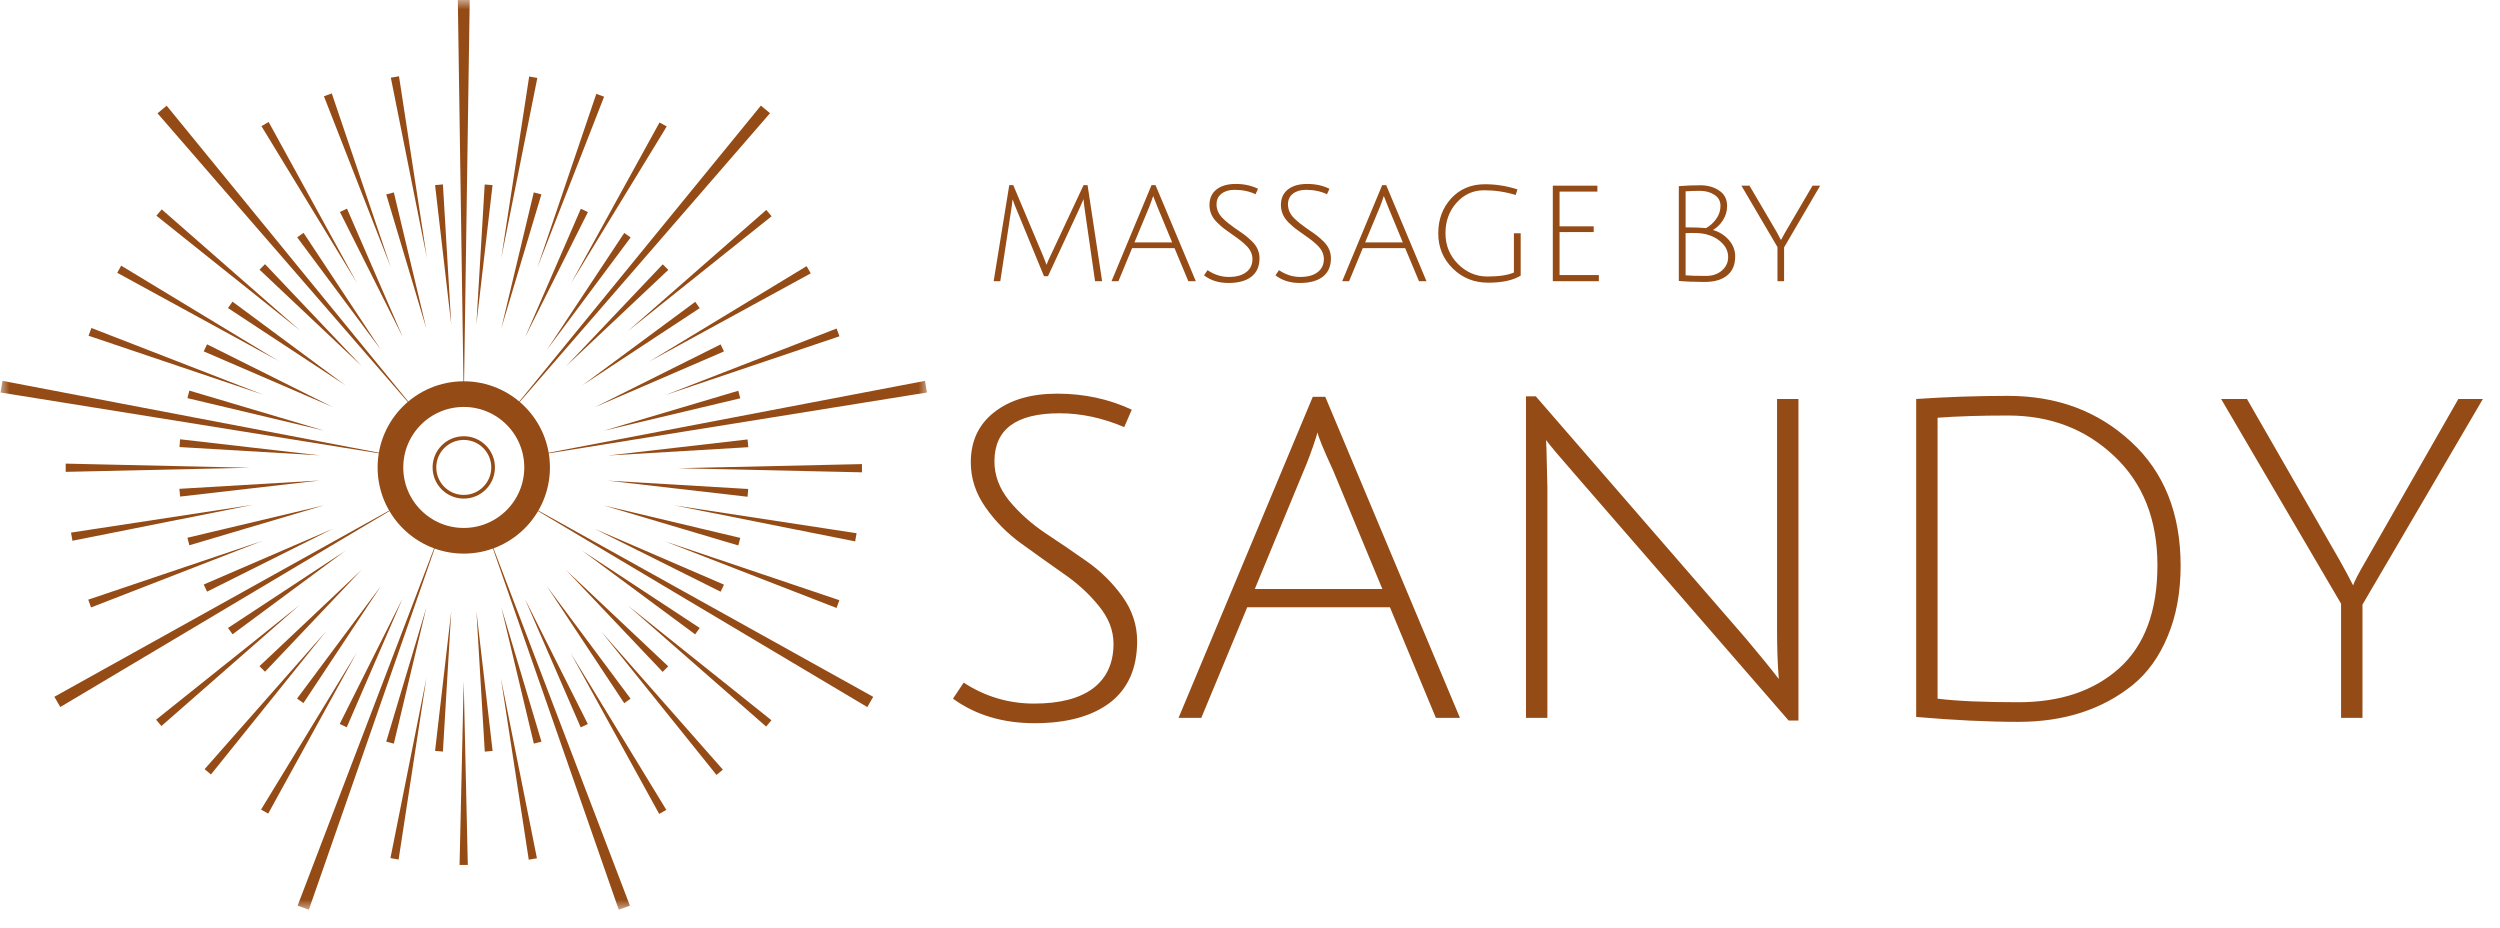 <svg width="132" height="49" viewBox="0 0 132 49" fill="none" xmlns="http://www.w3.org/2000/svg">
<mask id="mask0_140_486" style="mask-type:luminance" maskUnits="userSpaceOnUse" x="0" y="0" width="49" height="49">
<path d="M48.975 0H0V48.033H48.975V0Z" fill="white"/>
</mask>
<g mask="url(#mask0_140_486)">
<path d="M24.173 0H24.801L24.487 21.268L24.173 0ZM8.317 5.982L8.798 5.58L22.268 22.072L8.317 5.982ZM0.029 20.724L0.133 20.109L21.092 24.111L0.029 20.724ZM3.185 37.334L2.871 36.789L21.502 26.425L3.185 37.33V37.334ZM16.308 48.033L15.713 47.819L23.306 27.941L16.308 48.033ZM33.26 47.819L32.67 48.033L25.671 27.941L33.26 47.819ZM46.107 36.789L45.793 37.334L27.475 26.43L46.107 36.794V36.789ZM48.84 20.109L48.945 20.724L27.886 24.111L48.84 20.109ZM40.175 5.576L40.657 5.977L26.709 22.068L40.175 5.576ZM24.282 3.751H24.721L24.499 13.445L24.282 3.751ZM20.636 4.102L21.067 4.027L22.54 13.621L20.636 4.102ZM17.107 5.082L17.517 4.931L20.636 14.119L17.103 5.082H17.107ZM13.804 6.66L14.185 6.442L18.852 14.948L13.804 6.66ZM10.824 8.782L11.159 8.501L17.241 16.07L10.824 8.782ZM8.258 11.39L8.539 11.055L15.847 17.455L8.258 11.39ZM6.19 14.403L6.4 14.027L14.713 19.062L6.19 14.403ZM4.675 17.727L4.826 17.317L13.888 20.837L4.675 17.727ZM3.754 21.264L3.829 20.833L13.369 22.733L3.754 21.264ZM3.469 24.914V24.479L13.193 24.697L3.469 24.914ZM3.825 28.552L3.75 28.121L13.369 26.651L3.825 28.552ZM4.809 32.072L4.658 31.662L13.871 28.552L4.809 32.072ZM6.391 35.362L6.174 34.985L14.704 30.326L6.391 35.366V35.362ZM8.522 38.334L8.241 37.999L15.83 31.934L8.522 38.334ZM11.138 40.892L10.803 40.611L17.224 33.324L11.138 40.892ZM14.16 42.959L13.783 42.746L18.836 34.458L14.16 42.959ZM17.496 44.471L17.086 44.32L20.619 35.283L17.5 44.471H17.496ZM21.046 45.383L20.615 45.308L22.515 35.797L21.046 45.383ZM24.704 45.668H24.265L24.483 35.973L24.7 45.668H24.704ZM28.35 45.316L27.919 45.392L26.446 35.806L28.35 45.316ZM31.879 44.337L31.469 44.487L28.35 35.299L31.883 44.337H31.879ZM35.186 42.759L34.805 42.976L30.125 34.471L35.181 42.759H35.186ZM38.166 40.636L37.831 40.917L31.749 33.349L38.166 40.636ZM40.732 38.029L40.452 38.363L33.143 31.963L40.732 38.029ZM42.804 35.015L42.586 35.391L34.273 30.356L42.804 35.015ZM44.319 31.691L44.169 32.101L35.106 28.581L44.319 31.691ZM45.228 28.154L45.152 28.585L35.613 26.685L45.228 28.154ZM45.512 24.504V24.939L35.788 24.722L45.512 24.504ZM45.156 20.866L45.232 21.298L35.617 22.767L45.156 20.866ZM44.173 17.346L44.323 17.756L35.11 20.866L44.173 17.346ZM42.59 14.056L42.808 14.433L34.277 19.092L42.59 14.052V14.056ZM40.46 11.084L40.74 11.419L33.151 17.484L40.46 11.084ZM37.844 8.527L38.179 8.807L31.758 16.095L37.84 8.527H37.844ZM34.822 6.467L35.203 6.676L30.146 14.964L34.822 6.467ZM31.485 4.956L31.896 5.107L28.367 14.144L31.485 4.956ZM27.94 4.039L28.371 4.115L26.467 13.625L27.94 4.039ZM22.976 9.774L23.386 9.736L23.825 17.128L22.971 9.774H22.976ZM20.397 10.264L20.795 10.159L22.515 17.363L20.393 10.264H20.397ZM17.944 11.193L18.321 11.017L21.272 17.811L17.948 11.189L17.944 11.193ZM15.688 12.533L16.027 12.294L20.117 18.476L15.688 12.528V12.533ZM13.7 14.24L13.993 13.947L19.095 19.326L13.7 14.236V14.24ZM12.038 16.266L12.277 15.927L18.237 20.343L12.038 16.266ZM10.757 18.552L10.933 18.179L17.572 21.494L10.753 18.552H10.757ZM9.895 21.021L9.999 20.624L17.115 22.738L9.895 21.021ZM9.476 23.604L9.51 23.194L16.889 24.044L9.476 23.604ZM9.51 26.22L9.472 25.81L16.885 25.37L9.505 26.22H9.51ZM9.999 28.79L9.895 28.393L17.119 26.677L9.999 28.79ZM10.933 31.239L10.757 30.862L17.572 27.92L10.933 31.239ZM12.277 33.487L12.038 33.156L18.237 29.079L12.277 33.491V33.487ZM13.993 35.467L13.7 35.174L19.095 30.084L13.993 35.467ZM16.023 37.124L15.684 36.886L20.112 30.942L16.023 37.12V37.124ZM18.312 38.401L17.936 38.225L21.255 31.603L18.308 38.401H18.312ZM20.791 39.263L20.393 39.159L22.515 32.064L20.795 39.263H20.791ZM23.382 39.682L22.971 39.648L23.825 32.29L23.386 39.682H23.382ZM26.006 39.648L25.596 39.686L25.156 32.294L26.01 39.653L26.006 39.648ZM28.585 39.159L28.187 39.263L26.467 32.059L28.589 39.159H28.585ZM31.038 38.23L30.661 38.405L27.71 31.612L31.038 38.23ZM33.294 36.89L32.959 37.129L28.869 30.946L33.294 36.89ZM35.282 35.182L34.989 35.475L29.886 30.096L35.282 35.182ZM36.944 33.156L36.705 33.495L30.744 29.079L36.944 33.156ZM38.225 30.871L38.049 31.243L31.41 27.928L38.229 30.871H38.225ZM39.087 28.401L38.982 28.799L31.866 26.685L39.087 28.401ZM39.505 25.818L39.472 26.229L32.092 25.379L39.505 25.818ZM39.472 23.202L39.51 23.612L32.097 24.052L39.476 23.202H39.472ZM38.982 20.632L39.087 21.03L31.862 22.746L38.982 20.632ZM38.049 18.183L38.225 18.556L31.41 21.499L38.049 18.183ZM36.709 15.936L36.944 16.27L30.744 20.348L36.709 15.936ZM34.993 13.956L35.286 14.249L29.891 19.334L34.993 13.956ZM32.959 12.298L33.298 12.537L28.869 18.481L32.959 12.302V12.298ZM30.665 11.021L31.042 11.197L27.718 17.819L30.669 11.021H30.665ZM28.187 10.159L28.585 10.264L26.462 17.359L28.183 10.159H28.187ZM25.596 9.741L26.006 9.774L25.152 17.133L25.592 9.741H25.596Z" fill="#954B15"/>
</g>
<circle cx="24.487" cy="24.68" r="1.549" stroke="#954B15" stroke-width="0.194"/>
<circle cx="24.487" cy="24.681" r="3.872" stroke="#954B15" stroke-width="1.355"/>
<path d="M59.358 22.551C58.212 22.064 57.074 21.821 55.944 21.821C53.652 21.821 52.506 22.668 52.506 24.364C52.506 25.101 52.765 25.792 53.283 26.436C53.801 27.064 54.429 27.629 55.167 28.131C55.905 28.617 56.643 29.12 57.38 29.638C58.118 30.156 58.746 30.776 59.264 31.498C59.782 32.22 60.041 33.005 60.041 33.852C60.041 35.281 59.562 36.364 58.605 37.102C57.647 37.824 56.321 38.185 54.626 38.185C52.946 38.185 51.51 37.753 50.317 36.89L50.882 36.042C52.012 36.78 53.252 37.149 54.602 37.149C55.952 37.149 56.988 36.882 57.71 36.348C58.432 35.799 58.793 35.014 58.793 33.994C58.793 33.287 58.534 32.62 58.016 31.992C57.498 31.349 56.87 30.776 56.132 30.274C55.395 29.756 54.657 29.23 53.919 28.696C53.181 28.162 52.553 27.527 52.035 26.789C51.517 26.051 51.258 25.258 51.258 24.411C51.258 23.296 51.667 22.417 52.483 21.774C53.315 21.114 54.429 20.785 55.826 20.785C57.239 20.785 58.55 21.067 59.758 21.632L59.358 22.551ZM65.854 32.063L63.429 37.902H62.228L69.315 20.95H69.974L77.085 37.902H75.814L73.388 32.063H65.854ZM69.574 22.833C69.558 22.849 69.527 22.943 69.48 23.116C69.26 23.791 69.048 24.364 68.844 24.835L66.254 31.098H72.988L70.398 24.858C69.849 23.665 69.574 22.99 69.574 22.833ZM81.655 23.752L81.702 25.753V37.902H80.572V20.926H81.09L92.18 33.711C92.933 34.606 93.514 35.32 93.922 35.854C93.859 35.1 93.828 34.237 93.828 33.264V21.067H94.958V38.044H94.44L83.138 25.023C82.353 24.128 81.851 23.532 81.631 23.233L81.655 23.752ZM106.566 37.078C108.779 37.078 110.553 36.482 111.887 35.289C113.237 34.08 113.912 32.267 113.912 29.85C113.912 27.432 113.151 25.509 111.628 24.081C110.121 22.653 108.254 21.939 106.025 21.939C104.596 21.939 103.356 21.978 102.304 22.056V36.89C103.325 37.016 104.745 37.078 106.566 37.078ZM106.025 20.902C108.615 20.902 110.781 21.711 112.523 23.328C114.265 24.929 115.137 27.111 115.137 29.873C115.137 31.27 114.909 32.51 114.454 33.593C114.014 34.661 113.402 35.516 112.617 36.16C111 37.463 108.983 38.114 106.566 38.114C104.981 38.114 103.183 38.028 101.174 37.855V21.067C102.775 20.957 104.392 20.902 106.025 20.902ZM124.739 37.902H123.608V31.875L117.275 21.067H118.64L123.538 29.591C123.82 30.093 124.056 30.533 124.244 30.909C124.307 30.705 124.527 30.281 124.903 29.638L129.801 21.067H131.096L124.739 31.922V37.902Z" fill="#954B15"/>
<path d="M55.333 14.584H55.123L53.654 11.017C53.592 10.877 53.53 10.714 53.468 10.528C53.468 10.533 53.462 10.562 53.452 10.613C53.447 10.665 53.439 10.735 53.429 10.823C53.418 10.906 53.408 10.976 53.398 11.033L52.815 14.848H52.465L53.289 9.774H53.499L55.068 13.496C55.193 13.807 55.255 13.97 55.255 13.986C55.291 13.877 55.361 13.716 55.465 13.504L57.213 9.774H57.423L58.192 14.848H57.819L57.267 11.017C57.231 10.764 57.213 10.595 57.213 10.512L56.987 11.025L55.333 14.584ZM59.776 13.1L59.053 14.848H58.688L60.801 9.774H61.011L63.14 14.848H62.744L62.014 13.1H59.776ZM60.887 10.349C60.809 10.582 60.739 10.777 60.677 10.932L59.9 12.797H61.889L61.12 10.94C61.001 10.65 60.923 10.453 60.887 10.349ZM65.181 10.023C64.901 10.023 64.674 10.09 64.498 10.225C64.321 10.36 64.233 10.549 64.233 10.792C64.233 11.072 64.35 11.323 64.583 11.546C64.749 11.706 64.961 11.877 65.22 12.059C65.484 12.235 65.666 12.362 65.764 12.439C65.862 12.517 65.982 12.623 66.121 12.758C66.375 13.012 66.502 13.305 66.502 13.636C66.502 14.066 66.357 14.392 66.067 14.615C65.782 14.833 65.381 14.941 64.863 14.941C64.35 14.941 63.92 14.807 63.573 14.537L63.759 14.265C64.112 14.504 64.484 14.623 64.878 14.623C65.272 14.623 65.578 14.54 65.795 14.374C66.018 14.208 66.129 13.975 66.129 13.675C66.129 13.416 66.018 13.178 65.795 12.96C65.64 12.805 65.43 12.636 65.166 12.455C64.907 12.274 64.725 12.144 64.622 12.066C64.518 11.983 64.396 11.875 64.257 11.74C63.992 11.476 63.86 11.17 63.86 10.823C63.86 10.476 63.982 10.204 64.225 10.007C64.474 9.81 64.816 9.712 65.251 9.712C65.686 9.712 66.077 9.797 66.424 9.968L66.292 10.256C65.971 10.101 65.601 10.023 65.181 10.023ZM68.953 10.023C68.673 10.023 68.445 10.09 68.269 10.225C68.093 10.36 68.005 10.549 68.005 10.792C68.005 11.072 68.121 11.323 68.354 11.546C68.52 11.706 68.732 11.877 68.991 12.059C69.256 12.235 69.437 12.362 69.535 12.439C69.634 12.517 69.753 12.623 69.893 12.758C70.147 13.012 70.273 13.305 70.273 13.636C70.273 14.066 70.128 14.392 69.838 14.615C69.553 14.833 69.152 14.941 68.634 14.941C68.121 14.941 67.691 14.807 67.344 14.537L67.531 14.265C67.883 14.504 68.256 14.623 68.65 14.623C69.043 14.623 69.349 14.54 69.566 14.374C69.789 14.208 69.9 13.975 69.9 13.675C69.9 13.416 69.789 13.178 69.566 12.96C69.411 12.805 69.201 12.636 68.937 12.455C68.678 12.274 68.497 12.144 68.393 12.066C68.29 11.983 68.168 11.875 68.028 11.74C67.764 11.476 67.632 11.17 67.632 10.823C67.632 10.476 67.753 10.204 67.997 10.007C68.246 9.81 68.587 9.712 69.022 9.712C69.458 9.712 69.849 9.797 70.196 9.968L70.064 10.256C69.743 10.101 69.372 10.023 68.953 10.023ZM71.955 13.1L71.232 14.848H70.867L72.98 9.774H73.19L75.319 14.848H74.923L74.192 13.1H71.955ZM73.066 10.349C72.988 10.582 72.918 10.777 72.856 10.932L72.079 12.797H74.068L73.299 10.94C73.18 10.65 73.102 10.453 73.066 10.349ZM78.357 10.046C77.782 10.046 77.298 10.266 76.904 10.707C76.515 11.142 76.321 11.678 76.321 12.315C76.321 12.952 76.541 13.493 76.982 13.939C77.422 14.379 77.94 14.6 78.536 14.6C79.137 14.6 79.603 14.53 79.934 14.39V12.315H80.292V14.553C79.888 14.802 79.315 14.926 78.575 14.926C77.834 14.926 77.21 14.675 76.702 14.172C76.194 13.67 75.94 13.053 75.94 12.323C75.94 11.587 76.168 10.971 76.624 10.473C77.085 9.976 77.678 9.728 78.404 9.728C78.989 9.728 79.561 9.818 80.121 10L80.028 10.295C79.489 10.129 78.932 10.046 78.357 10.046ZM81.988 14.848V9.805H84.342V10.116H82.345V11.95H84.148V12.253H82.345V14.522H84.42V14.848H81.988ZM88.642 9.829C89.01 9.797 89.388 9.782 89.777 9.782C90.165 9.782 90.497 9.875 90.772 10.062C91.051 10.248 91.191 10.52 91.191 10.877C91.191 11.147 91.119 11.396 90.974 11.623C90.829 11.851 90.652 12.025 90.445 12.144C90.782 12.242 91.062 12.419 91.284 12.672C91.507 12.926 91.618 13.214 91.618 13.535C91.618 13.98 91.476 14.317 91.191 14.545C90.911 14.773 90.515 14.887 90.002 14.887C89.489 14.887 89.036 14.869 88.642 14.833V9.829ZM89.35 12.3L89 12.307V14.537C89.223 14.558 89.583 14.568 90.08 14.568C90.417 14.568 90.694 14.475 90.911 14.289C91.134 14.097 91.246 13.859 91.246 13.574C91.246 13.284 91.134 13.033 90.911 12.82C90.694 12.602 90.409 12.45 90.057 12.362C89.875 12.32 89.64 12.3 89.35 12.3ZM90.841 10.87C90.841 10.616 90.735 10.422 90.523 10.287C90.311 10.147 90.057 10.077 89.761 10.077C89.466 10.077 89.212 10.085 89 10.101V12.004C89.451 12.004 89.811 12.017 90.08 12.043C90.282 11.934 90.458 11.776 90.608 11.569C90.764 11.357 90.841 11.124 90.841 10.87ZM94.2 14.848H93.85V13.045L91.947 9.805H92.374L93.843 12.307C93.957 12.535 94.021 12.657 94.037 12.672C94.068 12.605 94.133 12.486 94.231 12.315L95.7 9.805H96.104L94.2 13.061V14.848Z" fill="#954B15"/>
</svg>
